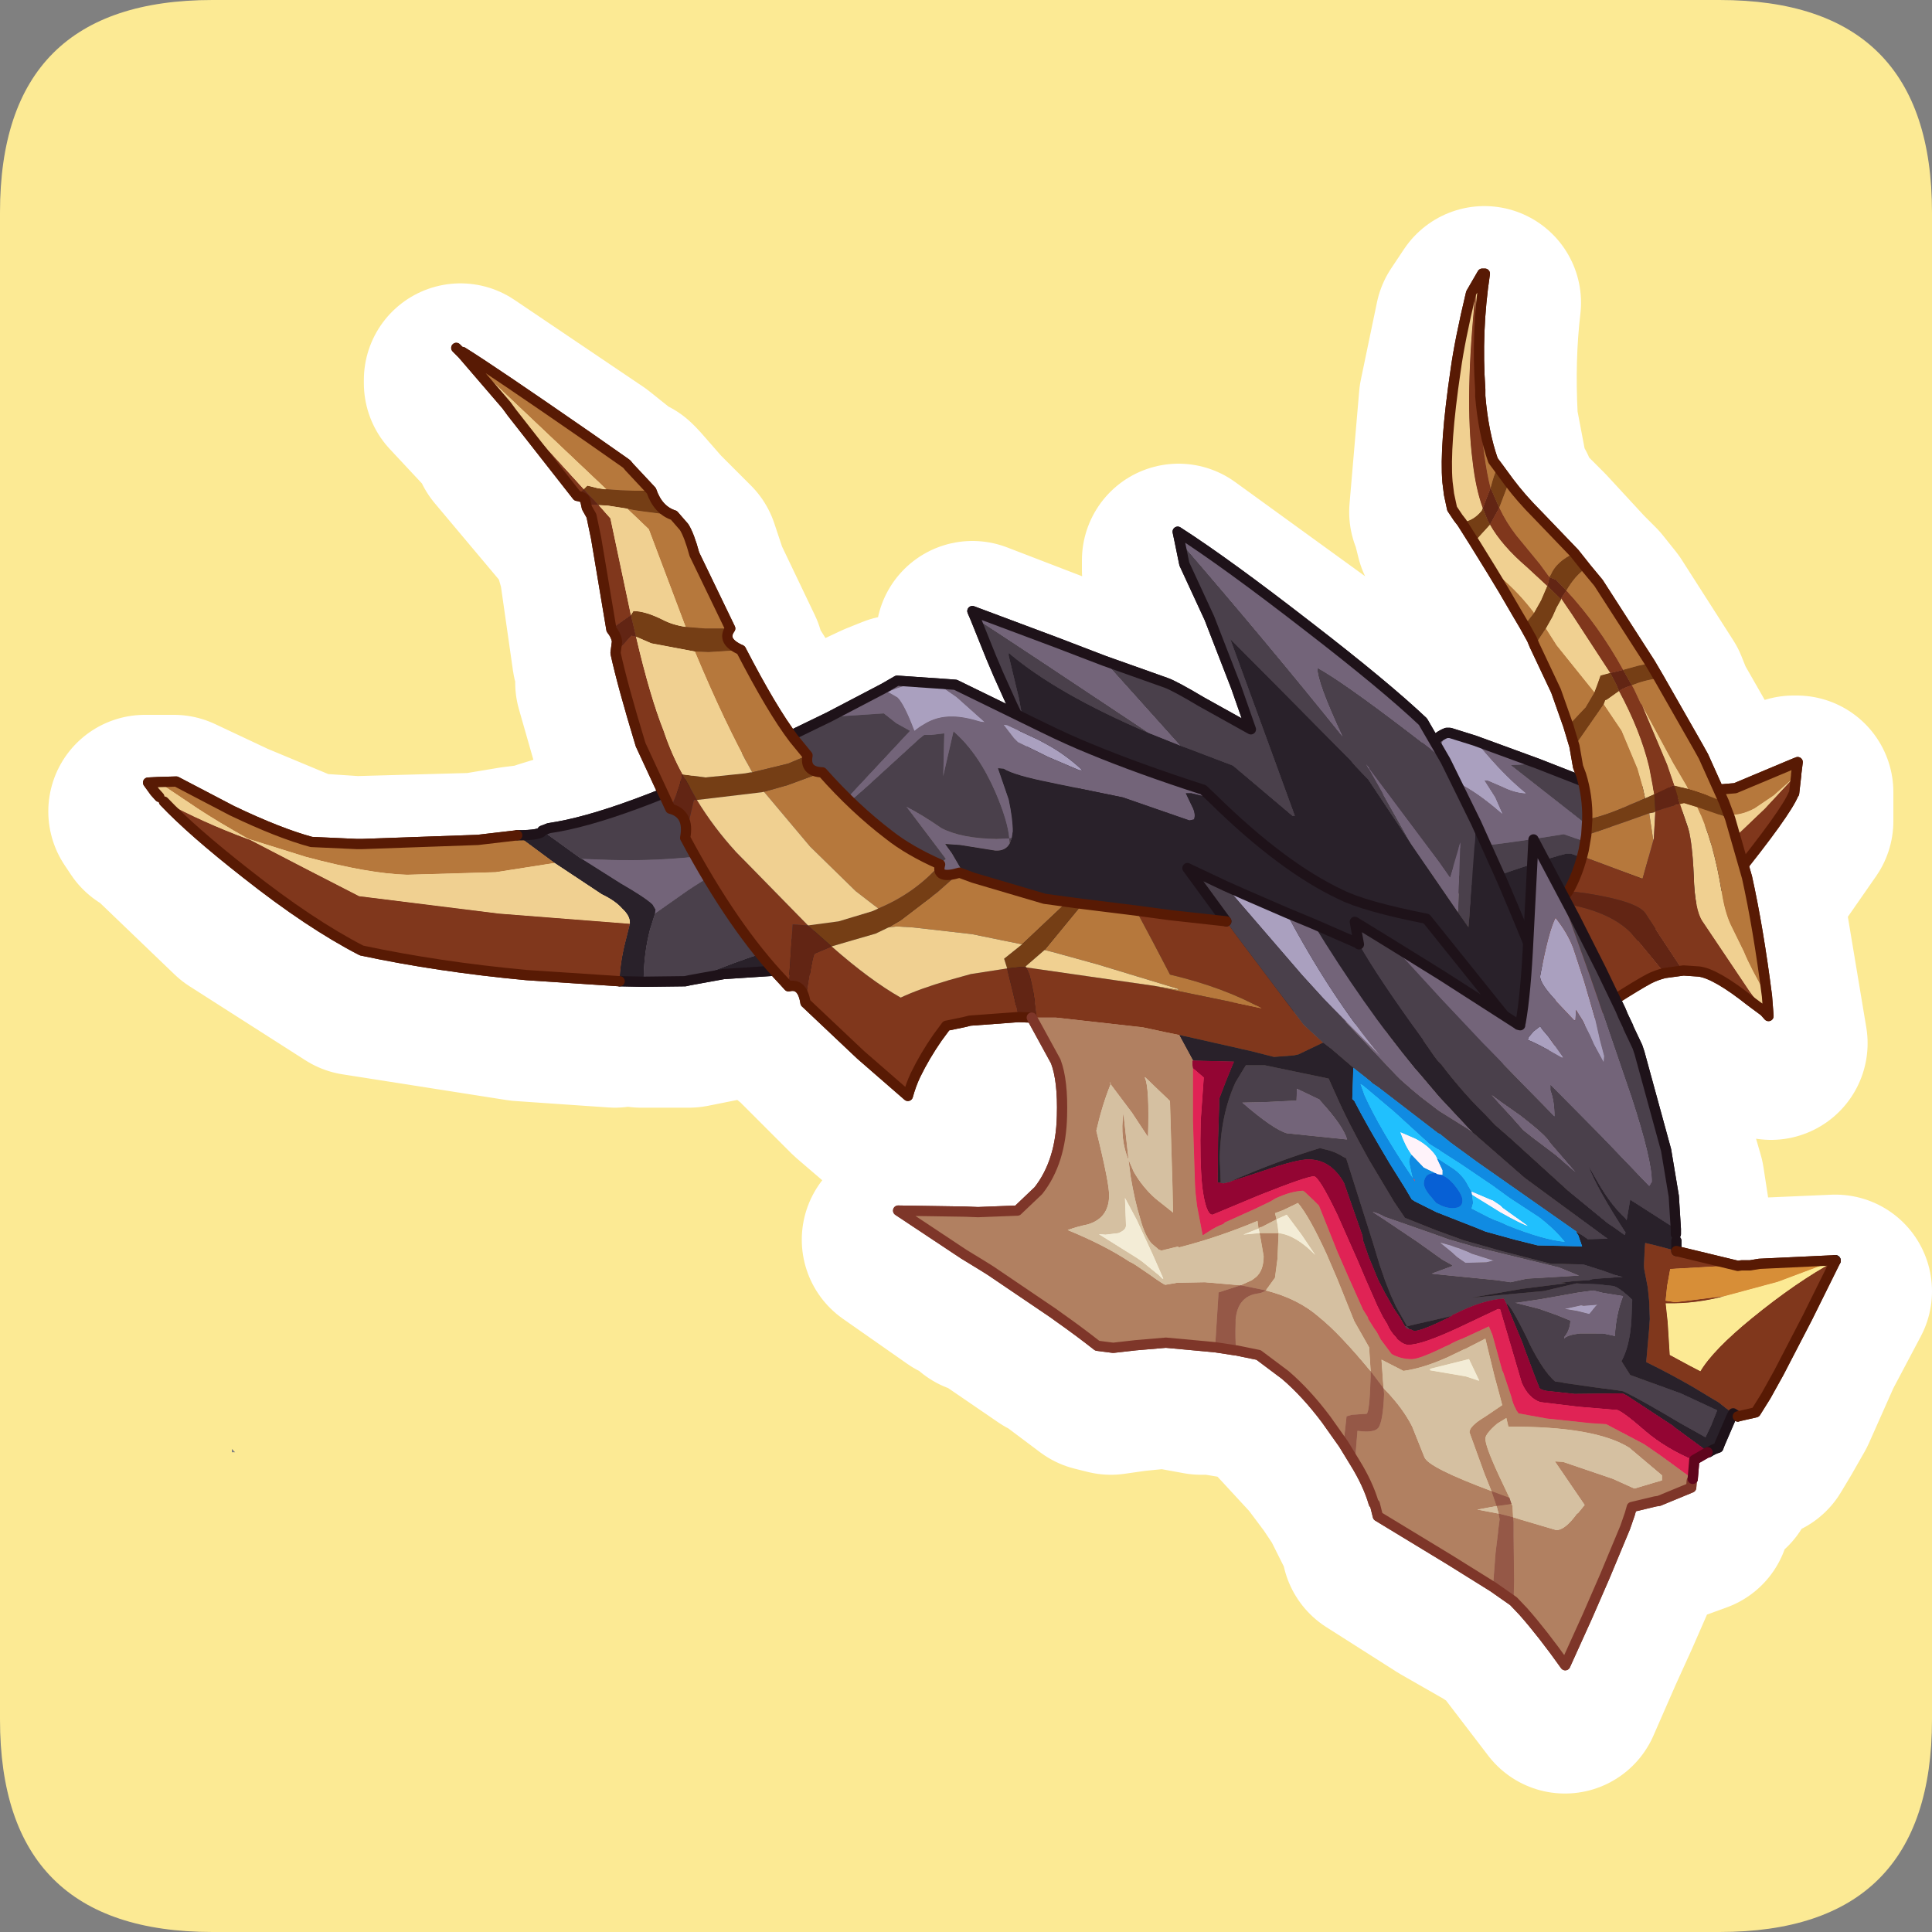 <?xml version="1.0" encoding="UTF-8" standalone="no"?>
<svg xmlns:ffdec="https://www.free-decompiler.com/flash" xmlns:xlink="http://www.w3.org/1999/xlink" ffdec:objectType="frame" height="30.0px" width="30.0px" xmlns="http://www.w3.org/2000/svg">
  <rect width="100%" height="100%" fill="#808080" stroke="none"/>
  <g transform="matrix(1.0, 0.0, 0.0, 1.0, 0.0, 0.0)">
    <use ffdec:characterId="1" height="30.0" transform="matrix(1.0, 0.0, 0.0, 1.0, 0.0, 0.0)" width="30.0" xlink:href="#shape0"/>
    <use ffdec:characterId="5" height="30.0" transform="matrix(1.0, 0.0, 0.0, 1.0, 0.0, 0.0)" width="30.0" xlink:href="#sprite0"/>
  </g>
  <defs>
    <g id="shape0" transform="matrix(1.0, 0.0, 0.0, 1.0, 0.0, 0.0)">
      <path d="M0.0 0.0 L30.0 0.0 30.0 30.0 0.0 30.0 0.0 0.0" fill="#33cc66" fill-opacity="0.0" fill-rule="evenodd" stroke="none"/>
    </g>
    <g id="sprite0" transform="matrix(1.0, 0.0, 0.0, 1.0, 0.0, 0.1)">
      <use ffdec:characterId="2" height="30.0" transform="matrix(1.0, 0.0, 0.0, 1.0, 0.0, -0.1)" width="30.0" xlink:href="#shape1"/>
      <use ffdec:characterId="4" height="136.9" transform="matrix(0.159, 0.0, 0.0, 0.159, 2.22, 4.07)" width="165.8" xlink:href="#sprite1"/>
      <use ffdec:characterId="4" height="136.9" transform="matrix(0.159, 0.0, 0.0, 0.159, 2.22, 4.07)" width="165.8" xlink:href="#sprite1"/>
    </g>
    <g id="shape1" transform="matrix(1.0, 0.0, 0.0, 1.0, 0.0, 0.1)">
      <path d="M3.6 22.45 L3.65 22.45 3.6 22.4 3.6 22.45 M3.3 -0.1 L26.7 -0.1 Q30.0 -0.1 30.0 3.2 L30.0 26.6 Q30.0 29.9 26.7 29.9 L3.3 29.9 Q0.0 29.9 0.0 26.6 L0.0 3.2 Q0.0 -0.1 3.3 -0.1" fill="#fcea94" fill-rule="evenodd" stroke="none"/>
      <path d="M14.8 11.0 L14.9 11.05 15.15 11.15 15.8 11.45 15.7 11.35 15.7 11.3 15.5 10.85 15.4 10.55 15.15 9.95 15.1 9.8 16.4 10.3 17.1 10.6 18.1 10.95 18.65 11.2 19.4 11.65 19.2 11.05 18.75 9.95 18.4 9.1 18.3 8.75 18.3 8.6 20.3 10.05 22.1 11.55 22.25 11.85 22.45 11.7 22.5 11.7 22.9 11.85 23.85 12.2 24.6 12.5 24.55 12.4 24.5 12.25 24.45 11.95 24.35 11.6 24.15 11.1 23.8 10.35 23.8 10.25 23.65 10.05 23.55 9.85 23.3 9.5 23.2 9.2 22.9 8.75 22.7 8.45 22.65 8.35 22.55 8.2 22.5 8.0 22.5 7.95 22.45 7.85 22.6 6.1 22.85 4.9 23.05 4.6 Q22.95 5.45 23.0 6.4 L23.0 6.45 23.2 7.5 23.3 7.6 23.4 7.85 23.85 8.3 24.45 8.95 24.65 9.15 24.85 9.4 25.65 10.65 25.75 10.9 26.35 11.95 26.45 12.1 26.7 12.65 26.95 12.6 27.85 12.2 27.9 12.2 27.9 12.4 27.9 12.65 27.1 13.8 27.15 14.0 27.45 15.8 27.5 16.1 27.4 16.05 27.2 15.9 Q26.65 15.5 26.35 15.45 L26.15 15.45 25.85 15.5 25.6 15.55 25.1 15.85 25.15 16.0 25.2 16.1 25.3 16.3 25.45 16.6 25.45 16.7 25.9 18.25 26.0 18.9 26.05 19.45 26.05 19.55 26.05 19.65 26.05 19.8 26.95 20.05 27.05 20.05 27.2 20.05 27.35 20.0 28.5 19.95 28.05 20.8 27.65 21.7 27.45 22.05 27.3 22.3 27.0 22.35 26.9 22.3 26.9 22.35 26.7 22.8 26.7 22.85 26.5 22.95 26.35 23.05 26.3 23.35 26.3 23.4 26.3 23.45 25.75 23.65 25.7 23.65 25.35 23.75 25.3 23.9 25.25 24.1 24.9 24.9 24.65 25.45 24.3 26.25 23.65 25.4 23.5 25.2 23.2 25.0 22.5 24.6 21.4 23.9 21.35 23.7 21.05 23.1 20.85 22.8 20.55 22.4 19.95 21.75 19.55 21.4 19.2 21.35 19.15 21.35 18.85 21.3 18.65 21.3 18.1 21.2 17.6 21.25 17.25 21.3 17.05 21.25 16.45 20.8 16.35 20.75 15.4 20.1 15.25 20.05 Q15.1 19.9 14.95 19.85 L13.95 19.15 14.95 19.15 15.2 19.15 15.75 19.15 16.1 18.85 16.5 17.7 16.4 16.85 16.35 16.85 16.1 16.3 16.1 16.15 16.0 16.15 15.8 16.15 15.05 16.2 14.95 16.2 14.65 16.3 14.55 16.45 14.2 17.05 14.05 17.35 13.35 16.75 12.5 15.9 12.25 15.7 12.15 15.6 12.0 15.4 11.2 15.5 10.7 15.6 10.6 15.6 9.95 15.6 Q9.85 15.45 9.55 15.6 L8.1 15.5 5.55 15.1 3.75 13.95 2.5 12.75 2.45 12.7 2.35 12.65 2.25 12.5 2.4 12.5 2.7 12.5 3.55 12.9 4.75 13.4 5.5 13.45 5.6 13.45 7.4 13.4 8.0 13.3 8.4 13.25 8.5 13.2 10.3 12.65 9.9 11.9 9.5 10.5 9.55 10.3 9.45 10.1 9.25 8.7 9.15 8.35 9.1 8.2 9.05 8.1 8.95 8.0 7.9 6.75 7.85 6.6 7.15 5.85 7.15 5.8 9.15 7.15 9.65 7.55 9.7 7.55 9.75 7.6 10.1 8.0 10.45 8.35 10.6 8.5 10.75 8.95 11.3 10.1 Q11.15 10.3 11.45 10.45 L12.3 11.8 12.75 11.5 12.85 11.45 13.7 11.05 13.95 10.95 14.7 11.0 14.8 11.0 Z" fill="none" stroke="#ffffff" stroke-linecap="round" stroke-linejoin="round" stroke-width="3.0"/>
    </g>
    <g id="sprite1" transform="matrix(1.0, 0.0, 0.0, 1.0, 0.5, 0.5)">
      <use ffdec:characterId="3" height="136.9" transform="matrix(1.0, 0.0, 0.0, 1.0, -0.5, -0.5)" width="165.8" xlink:href="#shape2"/>
    </g>
    <g id="shape2" transform="matrix(1.0, 0.0, 0.0, 1.0, 0.5, 0.5)">
      <path d="M129.55 45.6 L135.7 47.85 133.1 48.0 140.05 53.45 141.8 54.65 142.65 54.15 143.2 53.75 144.0 52.3 144.55 50.5 144.6 50.5 147.05 52.6 150.05 54.5 151.55 55.3 153.55 56.15 146.15 57.05 Q145.5 57.05 144.85 56.7 L142.35 56.15 139.4 55.15 138.25 54.75 Q129.1 56.25 125.7 56.2 123.05 52.55 119.35 48.8 119.4 48.8 121.4 47.75 123.2 46.8 123.65 47.0 L125.6 45.6 Q126.25 45.05 126.8 44.85 L126.35 45.85 Q125.25 48.0 124.55 48.2 L128.4 49.95 Q130.15 50.9 132.25 52.75 L131.55 51.15 130.5 49.5 130.85 49.5 132.25 50.1 Q133.45 50.7 134.55 50.75 132.75 49.3 130.8 47.05 L129.55 45.6" fill="#736479" fill-rule="evenodd" stroke="none"/>
      <path d="M126.8 44.85 L127.15 44.85 129.55 45.6 130.8 47.05 Q132.75 49.3 134.55 50.75 133.45 50.7 132.25 50.1 L130.85 49.5 130.5 49.5 131.55 51.15 132.25 52.75 Q130.15 50.9 128.4 49.95 L124.55 48.2 Q125.25 48.0 126.35 45.85 L126.8 44.85" fill="#aaa0bf" fill-rule="evenodd" stroke="none"/>
      <path d="M135.7 47.85 L142.35 50.45 144.55 50.5 144.0 52.3 143.2 53.75 142.65 54.15 141.8 54.65 140.05 53.45 133.1 48.0 135.7 47.85 M128.3 60.05 L125.7 56.2 Q129.1 56.25 138.25 54.75 L139.4 55.15 142.35 56.15 144.85 56.7 Q145.5 57.05 146.15 57.05 L153.55 56.15 Q149.45 59.2 146.5 59.1 L143.4 58.25 142.4 57.85 138.95 56.65 138.5 56.65 Q137.4 56.9 134.45 57.9 132.0 58.7 128.3 60.05" fill="#4a404b" fill-rule="evenodd" stroke="none"/>
      <path d="M160.95 48.9 L160.95 49.0 160.55 49.4 157.9 52.25 154.6 55.4 151.2 53.4 150.25 52.8 154.55 52.85 Q155.7 52.85 156.9 52.2 L158.75 50.95 160.55 49.35 160.95 48.9" fill="#f0d091" fill-rule="evenodd" stroke="none"/>
      <path d="M160.95 49.0 L160.75 50.75 160.7 50.8 Q159.95 52.65 154.75 59.1 L154.2 59.4 Q154.3 58.55 154.55 57.8 154.85 56.3 155.1 55.85 L155.2 55.65 154.6 55.4 157.9 52.25 160.55 49.4 160.95 49.0" fill="#80371c" fill-rule="evenodd" stroke="none"/>
      <path d="M147.1 50.6 L149.45 50.7 149.55 50.7 155.0 50.25 160.6 47.9 161.1 47.7 160.95 48.9 160.55 49.35 158.75 50.95 156.9 52.2 Q155.7 52.85 154.55 52.85 L150.25 52.8 147.1 50.6" fill="#b6783c" fill-rule="evenodd" stroke="none"/>
      <path d="M144.6 50.5 L145.15 50.55 146.75 50.6 147.1 50.6 150.25 52.8 151.2 53.4 154.6 55.4 155.2 55.65 155.1 55.85 Q154.85 56.3 154.55 57.8 154.3 58.55 154.2 59.4 L152.4 60.4 Q143.5 65.25 141.55 68.0 L139.1 67.7 133.95 67.3 132.3 67.25 129.35 61.85 128.3 60.05 Q132.0 58.7 134.45 57.9 137.4 56.9 138.5 56.65 L138.95 56.65 142.4 57.85 143.4 58.25 146.5 59.1 Q149.45 59.2 153.55 56.15 L151.55 55.3 150.05 54.5 147.05 52.6 144.6 50.5" fill="#29212a" fill-rule="evenodd" stroke="none"/>
      <path d="M126.8 44.85 L127.15 44.85 129.55 45.6 135.7 47.85 142.35 50.45 144.55 50.5 144.6 50.5 145.15 50.55 146.75 50.6 147.1 50.6 M154.75 59.1 L154.2 59.4 152.4 60.4 Q143.5 65.25 141.55 68.0 L139.1 67.7 133.95 67.3 132.3 67.25 129.35 61.85 128.3 60.05 125.7 56.2 Q123.05 52.55 119.35 48.8 119.4 48.8 121.4 47.75 123.2 46.8 123.65 47.0 L125.6 45.6 Q126.25 45.05 126.8 44.85" fill="none" stroke="#1e1219" stroke-linecap="round" stroke-linejoin="round" stroke-width="1.0"/>
      <path d="M147.1 50.6 L149.45 50.7 149.55 50.7 155.0 50.25 160.6 47.9 161.1 47.7 160.95 48.9 160.95 49.0 160.75 50.75 160.7 50.8 Q159.95 52.65 154.75 59.1" fill="none" stroke="#581a04" stroke-linecap="round" stroke-linejoin="round" stroke-width="1.0"/>
      <path d="M126.9 20.35 Q126.6 16.85 127.7 9.4 128.1 6.5 129.2 1.9 L130.3 0.0 130.55 0.0 Q129.7 5.65 130.1 11.3 L130.1 11.95 130.0 12.7 130.0 12.9 Q129.65 8.35 129.65 1.75 128.55 12.2 129.35 18.3 129.65 21.0 130.35 22.9 L130.25 23.15 Q129.45 24.15 128.3 24.3 L127.95 23.85 126.9 20.35 M158.1 70.55 L158.25 72.5 157.85 72.05 156.4 70.1 151.8 63.25 Q151.05 62.15 150.95 58.85 150.8 55.15 150.3 53.85 L149.6 51.8 150.0 51.7 151.3 52.1 Q152.9 55.45 153.7 60.5 154.0 62.35 154.55 63.55 L155.85 66.2 Q156.5 67.8 158.1 70.55 M131.2 28.95 L129.5 26.2 131.05 24.5 Q132.2 26.55 134.65 28.65 L136.65 30.5 136.05 31.9 135.35 33.15 135.25 33.0 Q133.45 30.65 131.2 28.95 M138.0 31.8 L138.0 31.7 138.4 32.3 139.05 33.25 142.8 39.0 141.85 39.25 141.55 40.1 141.25 40.9 137.55 36.3 136.5 34.65 137.15 33.5 137.55 32.6 138.0 31.8 M142.15 42.05 L142.3 41.65 142.45 41.6 143.65 40.75 Q145.75 44.65 146.6 48.2 L147.1 50.85 146.2 51.25 145.95 50.1 145.45 48.35 143.9 44.65 142.15 42.05 M145.9 42.15 L148.95 47.8 150.45 50.35 149.05 50.0 148.35 47.95 145.9 42.15 M147.2 52.5 L147.05 55.15 147.0 55.35 146.6 52.7 147.1 52.6 147.2 52.5" fill="#f0d091" fill-rule="evenodd" stroke="none"/>
      <path d="M130.1 11.95 Q130.4 15.55 131.35 18.25 L131.8 18.85 Q131.4 19.8 131.15 20.8 L131.1 20.95 Q130.4 18.25 130.0 12.9 L130.0 12.7 130.1 11.95 M132.9 20.35 Q134.1 21.95 135.7 23.55 L139.3 27.3 Q137.55 28.1 137.0 29.4 L136.85 29.65 135.9 28.35 133.6 25.55 Q132.6 24.25 131.95 22.85 L132.9 20.35 M140.45 28.75 L141.65 30.2 146.7 38.05 145.5 38.3 144.05 38.7 Q141.65 34.35 138.5 30.95 139.4 29.4 140.45 28.75 M147.55 39.5 L151.4 46.25 151.9 47.15 153.9 51.6 Q151.85 50.75 150.45 50.35 L148.95 47.8 145.9 42.15 145.75 41.95 145.1 40.55 144.9 40.2 Q146.05 39.7 147.55 39.5 M154.5 53.2 L156.15 58.95 Q157.25 63.9 158.1 70.55 156.5 67.8 155.85 66.2 L154.55 63.55 Q154.0 62.35 153.7 60.5 152.9 55.45 151.3 52.1 L154.5 53.2 M140.05 56.9 L140.2 56.3 140.45 54.85 144.35 53.5 146.6 52.7 147.0 55.35 145.95 59.1 140.05 56.9 M140.55 53.3 Q140.6 51.05 139.95 48.95 L139.65 48.15 139.3 46.15 142.15 42.05 143.9 44.65 145.45 48.35 145.95 50.1 146.2 51.25 144.75 51.85 Q142.35 52.95 140.55 53.3 M138.7 44.15 L137.5 40.75 135.4 36.3 136.5 34.65 137.55 36.3 141.25 40.9 140.4 42.35 138.7 44.15 M134.4 34.35 L133.75 33.25 132.35 30.85 131.2 28.95 Q133.45 30.65 135.25 33.0 L135.35 33.15 134.4 34.35 M127.95 23.85 L127.35 22.95 127.05 21.55 126.9 20.35 127.95 23.85" fill="#b6783c" fill-rule="evenodd" stroke="none"/>
      <path d="M149.95 68.05 L148.1 68.3 145.75 65.45 144.85 64.4 Q142.65 62.15 137.85 61.45 L138.7 60.3 140.35 60.5 Q145.5 61.3 146.25 62.5 L147.6 64.6 149.55 67.55 149.95 68.05 M131.1 20.95 L131.25 21.25 131.95 22.85 131.85 23.05 131.05 24.5 130.85 24.15 130.35 22.9 131.1 20.95 M136.85 29.65 L137.5 29.9 138.5 30.95 138.0 31.7 138.0 31.8 136.65 30.5 136.75 30.15 136.85 29.7 136.85 29.65 M142.8 39.0 L144.05 38.7 144.9 40.2 Q144.2 40.4 143.65 40.75 L143.4 40.15 142.8 39.0 M147.1 50.85 L148.9 50.0 149.05 50.0 149.6 51.8 Q149.0 51.9 147.2 52.5 L147.1 50.85" fill="#622514" fill-rule="evenodd" stroke="none"/>
      <path d="M131.8 18.85 L132.9 20.35 131.95 22.85 131.25 21.25 131.1 20.95 131.15 20.8 Q131.4 19.8 131.8 18.85 M139.3 27.3 L140.45 28.75 Q139.4 29.4 138.5 30.95 L137.5 29.9 136.85 29.65 137.0 29.4 Q137.55 28.1 139.3 27.3 M146.7 38.05 L147.55 39.5 Q146.05 39.7 144.9 40.2 L144.05 38.7 145.5 38.3 146.7 38.05 M153.9 51.6 L154.5 53.2 151.3 52.1 150.0 51.7 149.6 51.8 149.05 50.0 150.45 50.35 Q151.85 50.75 153.9 51.6 M140.45 54.85 L140.55 53.3 Q142.35 52.95 144.75 51.85 L146.2 51.25 147.1 50.85 147.2 52.5 147.1 52.6 146.6 52.7 144.35 53.5 140.45 54.85 M139.3 46.15 L138.7 44.15 140.4 42.35 141.25 40.9 141.55 40.1 141.85 39.25 142.8 39.0 143.4 40.15 143.65 40.75 142.45 41.6 142.3 41.65 142.15 42.05 139.3 46.15 M135.4 36.3 L135.15 35.7 134.4 34.35 135.35 33.15 136.05 31.9 136.65 30.5 138.0 31.8 137.55 32.6 137.15 33.5 136.5 34.65 135.4 36.3 M129.5 26.2 L128.3 24.3 Q129.45 24.15 130.25 23.15 L130.35 22.9 130.85 24.15 131.05 24.5 129.5 26.2" fill="#753e15" fill-rule="evenodd" stroke="none"/>
      <path d="M157.85 72.05 L156.5 71.05 Q153.1 68.35 151.45 68.15 L149.95 68.05 149.55 67.55 147.6 64.6 146.25 62.5 Q145.5 61.3 140.35 60.5 L138.7 60.3 Q139.55 58.8 140.05 56.9 L145.95 59.1 147.0 55.35 147.05 55.15 147.2 52.5 Q149.0 51.9 149.6 51.8 L150.3 53.85 Q150.8 55.15 150.95 58.85 151.05 62.15 151.8 63.25 L156.4 70.1 157.85 72.05 M148.1 68.3 Q147.3 68.5 146.6 68.85 144.35 70.05 137.05 74.95 L135.95 73.2 Q132.8 68.45 131.35 65.75 L136.75 62.35 137.85 61.45 Q142.65 62.15 144.85 64.4 L145.75 65.45 148.1 68.3 M131.1 20.95 L130.35 22.9 Q129.65 21.0 129.35 18.3 128.55 12.2 129.65 1.75 129.65 8.35 130.0 12.9 130.4 18.25 131.1 20.95 M131.05 24.5 L131.85 23.05 131.95 22.85 Q132.6 24.25 133.6 25.55 L135.9 28.35 136.85 29.65 136.85 29.7 136.75 30.15 136.65 30.5 134.65 28.65 Q132.2 26.55 131.05 24.5 M138.0 31.7 L138.5 30.95 Q141.65 34.35 144.05 38.7 L142.8 39.0 139.05 33.25 138.4 32.3 138.0 31.7 M147.1 50.85 L146.6 48.2 Q145.75 44.65 143.65 40.75 144.2 40.4 144.9 40.2 L145.1 40.55 145.75 41.95 145.9 42.15 148.35 47.95 149.05 50.0 148.9 50.0 147.1 50.85" fill="#80371c" fill-rule="evenodd" stroke="none"/>
      <path d="M126.9 20.35 Q126.6 16.85 127.7 9.4 128.1 6.5 129.2 1.9 L130.3 0.0 130.55 0.0 Q129.7 5.65 130.1 11.3 L130.1 11.95 Q130.4 15.55 131.35 18.25 L131.8 18.85 132.9 20.35 Q134.1 21.95 135.7 23.55 L139.3 27.3 140.45 28.75 141.65 30.2 146.7 38.05 147.55 39.5 151.4 46.25 151.9 47.15 153.9 51.6 154.5 53.2 156.15 58.95 Q157.25 63.9 158.1 70.55 L158.25 72.5 157.85 72.05 156.5 71.05 Q153.1 68.35 151.45 68.15 L149.95 68.05 148.1 68.3 Q147.3 68.5 146.6 68.85 144.35 70.05 137.05 74.95 L135.95 73.2 Q132.8 68.45 131.35 65.75 L136.75 62.35 137.85 61.45 138.7 60.3 Q139.55 58.8 140.05 56.9 L140.2 56.3 140.45 54.85 140.55 53.3 Q140.6 51.05 139.95 48.95 L139.65 48.15 139.3 46.15 138.7 44.15 137.5 40.75 135.4 36.3 135.15 35.7 134.4 34.35 133.75 33.25 132.35 30.85 131.2 28.95 129.5 26.2 128.3 24.3 127.95 23.85 127.35 22.95 127.05 21.55 126.9 20.35 Z" fill="none" stroke="#581a04" stroke-linecap="round" stroke-linejoin="round" stroke-width="1.0"/>
      <path d="M126.7 47.55 L126.9 47.95 129.7 53.65 129.35 58.45 129.15 61.6 128.95 63.85 127.9 62.35 127.95 61.9 128.15 55.55 127.15 58.95 126.1 57.45 118.95 47.9 123.4 55.8 122.35 54.2 119.75 50.3 119.15 49.4 117.95 48.15 117.35 47.45 105.7 35.7 109.85 47.05 112.0 52.95 111.75 52.95 105.95 48.05 101.75 46.45 100.8 46.1 93.35 37.8 99.4 39.95 Q100.25 40.25 102.85 41.8 L107.7 44.5 106.25 40.35 103.65 33.65 101.2 28.35 100.75 26.15 Q109.35 36.1 116.65 45.2 114.15 39.85 114.2 38.5 116.65 39.85 123.0 44.7 L126.7 47.55 M85.65 44.75 L84.4 42.15 83.05 39.15 82.35 37.5 80.8 33.65 Q85.05 36.4 97.8 44.9 88.75 41.05 84.05 37.05 L84.05 37.3 85.05 41.45 85.65 44.75" fill="#4a404b" fill-rule="evenodd" stroke="none"/>
      <path d="M80.8 33.65 L80.5 32.95 88.65 36.0 93.35 37.8 100.8 46.1 97.8 44.9 Q85.05 36.4 80.8 33.65 M100.75 26.15 L100.55 25.2 Q105.3 28.25 113.35 34.5 120.8 40.25 124.5 43.75 L126.7 47.55 123.0 44.7 Q116.65 39.85 114.2 38.5 114.15 39.85 116.65 45.2 109.35 36.1 100.75 26.15 M123.4 55.8 L118.95 47.9 126.1 57.45 127.15 58.95 128.15 55.55 127.95 61.9 127.9 62.35 123.4 55.8" fill="#736479" fill-rule="evenodd" stroke="none"/>
      <path d="M129.7 53.65 L132.2 59.2 Q135.95 67.95 137.2 71.8 L137.0 72.85 136.1 76.65 125.2 70.85 Q117.9 66.8 112.0 62.65 100.45 54.45 97.6 52.85 94.6 51.05 87.6 48.5 L85.65 44.75 85.05 41.45 84.05 37.3 84.05 37.05 Q88.75 41.05 97.8 44.9 L100.8 46.1 101.75 46.45 105.95 48.05 111.75 52.95 112.0 52.95 109.85 47.05 105.7 35.7 117.35 47.45 117.95 48.15 119.15 49.4 119.75 50.3 122.35 54.2 123.4 55.8 127.9 62.35 128.95 63.85 129.15 61.6 129.35 58.45 129.7 53.65" fill="#29212a" fill-rule="evenodd" stroke="none"/>
      <path d="M126.7 47.55 L126.9 47.95 129.7 53.65 132.2 59.2 Q135.95 67.95 137.2 71.8 L137.0 72.85 136.1 76.65 125.2 70.85 Q117.9 66.8 112.0 62.65 100.45 54.45 97.6 52.85 94.6 51.05 87.6 48.5 L85.65 44.75 84.4 42.15 83.05 39.15 82.35 37.5 80.8 33.65 80.5 32.95 88.65 36.0 93.35 37.8 99.4 39.95 Q100.25 40.25 102.85 41.8 L107.7 44.5 106.25 40.35 103.65 33.65 101.2 28.35 100.75 26.15 100.55 25.2 Q105.3 28.25 113.35 34.5 120.8 40.25 124.5 43.75 L126.7 47.55 Z" fill="none" stroke="#1e1219" stroke-linecap="round" stroke-linejoin="round" stroke-width="1.0"/>
      <path d="M84.55 45.35 L83.55 44.05 83.9 44.1 86.9 45.5 87.65 45.9 Q89.6 46.95 91.25 48.5 L90.95 48.5 87.9 47.2 84.95 45.75 84.55 45.35 M81.7 43.8 L81.3 43.75 Q79.65 43.25 78.6 43.25 77.0 43.2 75.7 44.05 75.25 44.3 74.85 44.65 L74.8 44.55 Q73.85 42.05 73.2 41.4 L72.95 41.25 72.25 40.85 Q73.65 40.2 75.0 40.05 76.95 39.75 76.95 40.3 L76.7 40.3 76.9 40.45 76.95 40.3 77.8 40.55 78.95 41.35 81.7 43.8" fill="#aaa0bf" fill-rule="evenodd" stroke="none"/>
      <path d="M84.55 45.35 L84.95 45.75 87.9 47.2 90.95 48.5 91.25 48.5 Q89.6 46.95 87.65 45.9 L86.9 45.5 83.9 44.1 83.55 44.05 84.55 45.35 M103.95 51.25 L101.9 50.75 101.35 50.75 101.95 52.0 Q102.35 52.75 102.15 53.3 L101.7 53.4 95.2 51.15 88.85 49.85 88.15 49.7 Q84.6 49.0 83.55 48.35 L83.0 48.3 84.05 51.35 Q84.45 53.25 84.45 54.45 L84.35 55.1 84.1 55.15 Q83.95 53.45 82.75 50.65 81.1 46.85 78.7 44.75 L78.7 44.7 78.65 44.75 77.65 49.1 77.75 44.9 76.5 45.05 75.8 45.05 75.35 45.4 70.15 50.15 65.3 54.4 74.4 44.65 73.05 43.9 71.85 42.95 66.5 43.3 71.85 40.5 73.15 39.75 78.2 40.1 78.85 40.15 87.35 44.3 Q89.9 45.55 92.0 46.4 96.7 48.35 103.05 50.4 L103.95 51.25 M84.15 55.65 Q83.75 56.4 82.75 56.35 L79.3 55.8 77.85 55.7 78.5 56.6 80.05 59.25 80.5 60.0 Q78.35 60.1 68.1 63.3 L71.0 61.7 Q75.7 59.1 77.9 57.15 L74.05 52.05 Q75.55 52.8 77.5 54.15 79.45 55.15 82.85 55.2 L84.1 55.15 84.15 55.65 M81.7 43.8 L78.95 41.35 77.8 40.55 76.95 40.3 76.9 40.45 76.7 40.3 76.95 40.3 Q76.95 39.75 75.0 40.05 73.65 40.2 72.25 40.85 L72.95 41.25 73.2 41.4 Q73.85 42.05 74.8 44.55 L74.85 44.65 Q75.25 44.3 75.7 44.05 77.0 43.2 78.6 43.25 79.65 43.25 81.3 43.75 L81.7 43.8 M42.35 57.15 L42.45 57.15 45.15 57.25 Q54.3 57.5 62.9 55.15 57.4 57.1 52.7 60.25 L49.5 62.5 49.55 62.1 49.25 61.6 Q48.5 60.9 46.15 59.55 L42.35 57.15" fill="#736479" fill-rule="evenodd" stroke="none"/>
      <path d="M84.35 55.1 L84.45 54.45 Q84.45 53.25 84.05 51.35 L83.0 48.3 83.55 48.35 Q84.6 49.0 88.15 49.7 L88.85 49.85 95.2 51.15 101.7 53.4 102.15 53.3 Q102.35 52.75 101.95 52.0 L101.35 50.75 101.9 50.75 103.95 51.25 Q110.75 57.95 116.5 60.65 118.8 61.8 124.85 63.0 L137.1 78.25 Q129.1 75.4 120.55 73.35 106.9 70.1 95.1 69.8 91.75 69.7 82.9 71.25 L73.3 73.3 69.75 70.55 Q67.15 68.75 65.3 67.8 L56.2 68.4 52.9 69.0 53.8 68.65 Q57.7 67.1 59.6 66.5 L60.95 65.8 Q61.75 65.3 64.8 64.3 L68.1 63.3 Q78.35 60.1 80.5 60.0 L80.05 59.25 78.5 56.6 77.85 55.7 79.3 55.8 82.75 56.35 Q83.75 56.4 84.15 55.65 L84.35 55.1 M36.05 54.85 Q38.45 54.85 38.5 54.4 L42.3 57.15 42.35 57.15 46.15 59.55 Q48.5 60.9 49.25 61.6 L49.55 62.1 49.5 62.5 49.0 64.1 Q48.45 66.25 48.4 68.6 L48.4 69.15 46.05 69.1 46.05 68.95 Q46.1 67.3 46.6 65.3 L47.05 63.5 47.05 63.35 Q47.05 62.7 46.3 62.0 45.65 61.25 44.3 60.6 L39.7 57.55 36.05 54.85" fill="#29212a" fill-rule="evenodd" stroke="none"/>
      <path d="M66.5 43.3 L71.85 42.95 73.05 43.9 74.4 44.65 65.3 54.4 70.15 50.15 75.35 45.4 75.8 45.05 76.5 45.05 77.75 44.9 77.65 49.1 78.65 44.75 78.7 44.7 78.7 44.75 Q81.1 46.85 82.75 50.65 83.95 53.45 84.1 55.15 L84.35 55.1 84.15 55.65 84.1 55.15 82.85 55.2 Q79.45 55.15 77.5 54.15 75.55 52.8 74.05 52.05 L77.9 57.15 Q75.7 59.1 71.0 61.7 L68.1 63.3 64.8 64.3 Q61.75 65.3 60.95 65.8 L59.6 66.5 Q57.7 67.1 53.8 68.65 L52.9 69.0 52.45 69.1 48.4 69.15 48.4 68.6 Q48.45 66.25 49.0 64.1 L49.5 62.5 52.7 60.25 Q57.4 57.1 62.9 55.15 54.3 57.5 45.15 57.25 L42.45 57.15 42.35 57.15 42.3 57.15 38.5 54.4 39.15 54.15 Q45.9 53.2 59.8 46.55 L66.5 43.3" fill="#4a404b" fill-rule="evenodd" stroke="none"/>
      <path d="M1.0 49.65 L2.75 49.6 8.2 52.45 Q12.8 54.65 15.95 55.5 L20.35 55.7 20.45 55.7 20.95 55.7 32.2 55.3 36.05 54.85 39.7 57.55 33.95 58.45 25.3 58.7 Q21.55 58.6 15.4 56.95 L9.8 55.2 Q6.85 53.55 4.8 52.2 L1.0 49.65" fill="#b6783c" fill-rule="evenodd" stroke="none"/>
      <path d="M1.0 49.65 L4.8 52.2 Q6.85 53.55 9.8 55.2 L15.4 56.95 Q21.55 58.6 25.3 58.7 L33.95 58.45 39.7 57.55 44.3 60.6 Q45.65 61.25 46.3 62.0 47.05 62.7 47.05 63.35 L47.05 63.5 34.25 62.5 20.6 60.8 15.15 58.0 9.95 55.3 9.65 55.2 Q5.35 53.6 1.55 51.55 L1.1 51.1 0.65 50.6 0.0 49.7 1.0 49.65" fill="#f0d091" fill-rule="evenodd" stroke="none"/>
      <path d="M1.55 51.55 Q5.35 53.6 9.65 55.2 L9.95 55.3 15.15 58.0 20.6 60.8 34.25 62.5 47.05 63.5 46.6 65.3 Q46.1 67.3 46.05 68.95 L46.05 69.1 36.95 68.5 Q28.35 67.7 20.85 66.1 15.8 63.5 9.6 58.6 4.3 54.45 1.55 51.55" fill="#80371c" fill-rule="evenodd" stroke="none"/>
      <path d="M103.95 51.25 L103.05 50.4 Q96.7 48.35 92.0 46.4 89.9 45.55 87.35 44.3 L78.85 40.15 78.2 40.1 73.15 39.75 71.85 40.5 66.5 43.3 59.8 46.55 Q45.9 53.2 39.15 54.15 L38.5 54.4 Q38.45 54.85 36.05 54.85 M52.9 69.0 L56.2 68.4 65.3 67.8 Q67.15 68.75 69.75 70.55 L73.3 73.3 82.9 71.25 Q91.75 69.7 95.1 69.8 106.9 70.1 120.55 73.35 129.1 75.4 137.1 78.25 L124.85 63.0 Q118.8 61.8 116.5 60.65 110.75 57.95 103.95 51.25 M48.4 69.15 L52.45 69.1 52.9 69.0 M46.05 69.1 L48.4 69.15" fill="none" stroke="#1e1219" stroke-linecap="round" stroke-linejoin="round" stroke-width="1.0"/>
      <path d="M1.0 49.65 L2.75 49.6 8.2 52.45 Q12.8 54.65 15.95 55.5 L20.35 55.7 20.45 55.7 20.95 55.7 32.2 55.3 36.05 54.85 M1.0 49.65 L0.0 49.7 0.65 50.6 1.1 51.1 M46.05 69.1 L36.95 68.5 Q28.35 67.7 20.85 66.1 15.8 63.5 9.6 58.6 4.3 54.45 1.55 51.55" fill="none" stroke="#581a04" stroke-linecap="round" stroke-linejoin="round" stroke-width="1.0"/>
      <path d="M164.75 96.35 L164.8 96.35 164.8 96.4 Q161.0 98.45 156.65 102.0 152.85 105.1 151.6 107.2 L150.45 106.6 148.6 105.6 148.4 102.4 148.2 100.55 148.4 100.55 Q151.15 100.6 153.95 99.85 L159.15 98.45 164.75 96.35" fill="#fcea94" fill-rule="evenodd" stroke="none"/>
      <path d="M164.8 96.4 L162.05 101.95 159.25 107.35 158.0 109.6 157.0 111.2 155.25 111.6 154.8 111.3 154.15 110.85 153.45 110.3 153.4 110.25 152.8 109.9 150.9 108.75 Q148.65 107.45 146.3 106.3 L146.6 102.9 146.6 102.85 146.65 102.1 146.6 100.45 146.45 99.0 146.15 97.45 Q146.05 97.05 146.1 96.4 L146.15 95.3 146.2 94.65 147.25 94.9 148.95 95.35 149.25 95.45 155.05 96.85 154.0 96.9 148.65 97.2 148.35 98.85 148.2 100.3 149.15 100.45 153.95 99.85 Q151.15 100.6 148.4 100.55 L148.2 100.55 148.4 102.4 148.6 105.6 150.45 106.6 151.6 107.2 Q152.85 105.1 156.65 102.0 161.0 98.45 164.8 96.4 M85.0 72.6 L80.25 72.95 79.65 73.1 77.95 73.45 77.1 74.6 Q75.85 76.4 74.95 78.25 74.5 79.2 74.2 80.3 L69.6 76.3 64.2 71.2 Q64.85 66.65 65.1 66.4 L66.75 65.7 Q70.5 69.0 73.5 70.7 75.3 69.85 78.2 69.0 L80.35 68.4 83.9 67.85 83.95 68.1 84.6 70.75 85.0 72.6 M62.55 69.6 L62.05 69.05 Q57.15 63.9 52.45 55.1 L53.3 51.4 53.6 51.4 Q55.25 54.1 57.4 56.45 L64.45 63.65 62.95 63.55 62.55 69.6 M51.0 52.25 L48.1 46.0 Q46.35 40.25 45.65 37.05 L47.2 35.35 47.65 35.45 Q49.0 41.25 50.35 44.65 51.1 46.9 52.2 48.9 L52.1 48.9 Q52.1 49.85 51.0 52.25 M45.25 34.75 L43.75 25.8 43.3 23.65 42.85 22.85 43.35 22.55 44.0 22.6 45.15 23.9 47.15 33.35 45.45 34.55 45.25 34.75 M41.9 21.7 L35.55 13.6 38.4 16.5 42.55 21.05 41.9 21.7 M98.25 69.55 L98.85 69.7 106.15 71.2 108.75 71.75 Q105.05 69.7 99.8 68.45 L98.1 65.2 96.5 62.2 99.85 62.65 105.3 63.25 106.15 64.45 112.85 73.35 114.75 75.1 112.35 76.25 111.9 76.35 109.95 76.5 107.8 75.95 102.05 74.65 100.7 74.35 99.25 74.05 97.15 73.6 88.65 72.65 86.8 72.65 Q86.5 69.95 86.05 68.4 L85.75 67.75 98.25 69.55" fill="#80371c" fill-rule="evenodd" stroke="none"/>
      <path d="M105.2 59.8 L107.0 60.6 111.15 62.4 Q115.6 70.75 120.35 76.4 L117.6 73.65 114.75 70.75 112.7 68.5 105.2 59.8 M135.95 73.5 L136.15 73.8 136.75 74.5 138.2 76.55 138.05 76.55 Q135.35 75.0 134.75 74.85 L134.8 74.6 135.3 74.0 135.95 73.5 M137.45 62.9 Q138.65 64.4 139.2 65.9 L140.25 69.1 141.3 72.7 141.8 74.9 142.2 76.4 142.15 77.0 141.2 75.25 140.85 74.45 140.1 72.95 139.45 71.9 139.4 72.9 139.25 72.9 137.5 71.05 137.45 70.95 Q135.9 69.3 135.95 68.6 136.75 64.25 137.45 62.9 M126.2 94.65 L126.3 94.65 127.2 94.9 127.75 95.1 127.95 95.15 128.95 95.55 129.25 95.7 131.45 96.4 131.3 96.4 130.7 96.55 128.8 96.6 128.65 96.6 127.85 96.05 127.3 95.55 126.2 94.65 M141.45 100.7 L141.55 100.7 141.4 100.8 140.75 101.6 139.55 101.3 138.35 101.1 139.95 100.75 140.2 100.8 141.45 100.7" fill="#aaa0bf" fill-rule="evenodd" stroke="none"/>
      <path d="M105.3 63.25 L101.5 58.05 105.2 59.8 112.7 68.5 114.75 70.75 121.9 78.3 122.3 78.7 123.5 79.75 124.35 80.45 126.05 81.75 128.85 83.5 129.0 83.6 129.35 83.85 134.45 88.3 142.55 94.25 140.6 94.3 139.95 93.85 139.65 93.7 139.5 93.65 139.5 93.55 129.8 86.75 127.2 84.85 126.15 84.0 126.0 83.95 120.15 79.45 119.55 79.05 119.4 78.9 118.85 78.45 117.7 77.55 115.6 75.75 114.75 75.1 112.85 73.35 106.15 64.45 105.3 63.25 M118.25 65.5 L117.85 63.3 121.35 65.45 126.3 70.85 130.4 75.2 130.65 75.45 134.35 79.25 137.35 82.3 Q137.35 80.8 136.95 79.75 L136.95 79.2 141.95 84.25 146.6 89.1 146.85 88.7 Q146.9 86.65 144.9 80.5 L142.85 74.5 142.15 72.45 140.85 68.7 137.55 59.5 139.35 62.9 141.9 67.95 143.8 71.9 144.05 72.5 144.55 73.55 144.55 73.6 145.45 75.5 145.65 76.1 148.25 85.6 149.0 90.1 149.2 93.3 144.75 90.45 144.4 92.45 144.25 92.25 Q142.9 91.0 141.7 88.95 L140.7 87.2 Q141.45 89.25 144.3 93.65 L144.2 93.9 143.3 93.25 142.55 92.75 138.65 89.55 133.15 84.55 131.55 83.15 130.55 82.1 Q128.4 80.0 126.3 77.25 L126.15 77.1 126.0 76.95 125.65 76.5 124.4 74.7 Q120.05 68.7 118.25 65.5 M104.75 88.8 L104.65 86.3 Q104.75 82.1 106.2 78.95 L107.2 77.3 109.05 77.3 115.3 78.6 115.95 80.05 116.0 80.15 Q117.1 82.7 119.25 86.55 L121.7 90.65 122.75 92.2 125.75 93.4 128.5 94.4 129.75 94.75 132.2 95.45 137.05 96.7 137.3 96.7 138.0 96.7 140.15 96.75 142.05 97.35 143.15 97.75 144.05 98.0 143.4 98.0 143.05 98.05 141.55 98.15 141.1 98.2 141.05 98.2 140.75 98.3 139.15 98.4 138.0 98.55 138.55 98.6 134.15 99.15 129.3 100.0 136.3 99.35 139.5 98.6 140.25 98.65 140.5 98.65 141.8 98.7 142.1 98.75 142.55 98.8 143.05 98.85 Q143.65 98.95 144.95 100.2 L144.9 101.3 Q144.85 104.5 143.9 106.2 L144.75 107.55 149.7 109.35 153.25 111.0 152.65 112.5 152.1 113.65 149.6 112.25 Q145.75 109.95 144.05 109.15 L143.45 109.05 141.15 108.75 138.35 108.35 137.9 108.25 137.85 108.25 137.4 108.2 Q136.25 107.2 134.9 104.5 L134.65 103.95 Q133.0 100.6 132.65 100.6 L132.4 100.1 Q130.4 100.2 127.6 101.6 127.4 101.65 127.3 101.8 L127.05 101.85 126.65 101.95 122.95 102.8 121.85 100.85 121.35 99.75 120.8 98.35 120.25 96.75 119.6 94.6 117.0 86.4 116.7 86.25 Q115.85 85.7 114.8 85.5 L114.45 85.4 Q110.85 86.5 107.25 88.0 106.35 88.35 105.75 88.65 L105.7 88.7 105.0 88.85 104.75 88.8 M114.4 80.65 L112.2 79.6 112.15 80.75 109.1 80.9 106.85 80.95 Q109.85 83.55 111.2 83.95 L117.0 84.55 117.1 84.55 Q116.7 83.2 114.55 80.85 L114.4 80.65 M122.75 102.8 L122.95 102.8 123.2 103.1 122.9 103.0 122.75 102.8 M120.6 92.3 L123.95 94.55 125.7 95.8 126.4 96.3 127.3 96.8 127.4 96.9 125.35 97.65 125.65 97.7 128.15 97.95 131.7 98.3 133.05 98.5 134.65 98.15 139.75 97.85 137.8 97.05 129.6 95.05 129.4 95.0 128.75 94.8 128.2 94.65 127.0 94.3 125.75 93.85 120.75 92.1 Q120.25 91.8 119.7 91.65 L119.6 91.65 120.6 92.3 M134.0 82.2 L132.15 80.9 131.2 80.2 131.95 81.05 133.15 82.35 134.3 83.65 135.25 84.4 137.5 86.1 139.4 87.75 136.9 84.85 Q136.6 84.2 134.0 82.2 M142.15 99.55 L141.15 99.3 139.65 99.5 136.0 100.15 133.65 100.5 133.5 100.5 135.85 101.1 137.55 101.7 138.9 102.25 Q138.85 103.2 138.3 103.85 L138.3 104.0 Q138.6 103.65 139.85 103.5 L142.1 103.5 143.25 103.75 Q143.35 101.65 144.05 99.85 L142.2 99.55 142.15 99.55" fill="#4a404b" fill-rule="evenodd" stroke="none"/>
      <path d="M96.5 62.2 L98.1 65.2 99.8 68.45 Q105.05 69.7 108.75 71.75 L106.15 71.2 98.85 69.7 98.25 69.55 100.6 69.95 100.6 69.85 92.7 67.45 88.35 66.25 87.55 66.05 87.8 65.75 91.25 61.55 96.5 62.2 M79.25 58.5 L80.6 59.0 87.55 61.05 88.65 61.2 89.75 61.35 85.35 65.5 80.45 64.5 74.75 63.85 73.1 63.75 72.3 63.85 73.5 63.15 77.1 60.4 79.25 58.5 M44.75 21.05 L30.7 7.75 30.7 7.65 Q33.45 9.35 43.05 16.0 L46.55 18.45 46.75 18.6 47.0 18.9 49.15 21.2 47.55 21.2 46.15 21.15 44.75 21.05 M46.8 22.95 L47.55 23.1 48.25 23.2 51.35 23.6 52.35 24.75 Q52.85 25.55 53.35 27.4 L56.85 34.65 54.35 34.65 52.5 34.5 48.9 24.95 46.8 22.95 M57.9 36.75 Q60.95 42.65 63.05 45.4 L64.4 47.05 62.5 47.85 59.0 48.7 Q56.3 43.85 53.4 36.9 L53.45 36.9 54.75 36.95 57.9 36.75 M65.85 48.7 Q69.0 52.25 72.35 54.8 74.3 56.35 77.35 57.7 74.9 60.5 71.3 62.0 L69.1 60.3 64.65 55.95 60.15 50.6 62.45 49.95 65.85 48.7" fill="#b6783c" fill-rule="evenodd" stroke="none"/>
      <path d="M154.8 111.3 L154.6 111.7 153.5 114.25 153.35 114.65 Q152.85 114.8 152.4 115.1 L149.2 112.75 149.05 112.65 148.9 112.5 144.4 109.55 144.0 109.35 139.3 109.4 136.55 109.1 136.15 109.0 135.9 108.85 135.5 107.85 134.45 105.05 134.2 104.35 132.65 100.6 Q133.0 100.6 134.65 103.95 L134.9 104.5 Q136.25 107.2 137.4 108.2 L137.85 108.25 137.9 108.25 138.35 108.35 141.15 108.75 143.45 109.05 144.05 109.15 Q145.75 109.95 149.6 112.25 L152.1 113.65 152.65 112.5 153.25 111.0 149.7 109.35 144.75 107.55 143.9 106.2 Q144.85 104.5 144.9 101.3 L144.95 100.2 Q143.65 98.95 143.05 98.85 L142.55 98.8 142.1 98.75 141.8 98.7 140.5 98.65 140.25 98.65 139.5 98.6 136.3 99.35 129.3 100.0 134.15 99.15 138.55 98.6 138.0 98.55 139.15 98.4 140.75 98.3 141.05 98.2 141.1 98.2 141.55 98.15 143.05 98.05 143.4 98.0 144.05 98.0 143.15 97.75 142.05 97.35 140.15 96.75 138.0 96.7 137.3 96.7 137.05 96.7 132.2 95.45 129.75 94.75 128.5 94.4 125.75 93.4 122.75 92.2 121.7 90.65 119.25 86.55 Q117.1 82.7 116.0 80.15 L115.95 80.05 115.3 78.6 109.05 77.3 107.2 77.3 106.2 78.95 Q104.75 82.1 104.65 86.3 L104.75 88.8 104.45 88.75 104.5 84.4 104.6 81.3 104.6 81.2 104.6 80.65 104.6 80.6 105.25 78.9 105.9 77.3 106.05 76.95 102.1 76.85 102.0 76.75 100.7 74.35 102.05 74.65 107.8 75.95 109.95 76.5 111.9 76.35 112.35 76.25 114.75 75.1 115.6 75.75 117.7 77.55 117.6 80.6 117.8 80.8 Q118.95 83.05 121.25 86.9 L122.75 89.3 123.4 90.4 123.7 90.6 125.8 91.65 129.75 93.2 130.6 93.55 133.5 94.35 135.7 94.9 140.05 95.0 139.85 94.4 139.8 94.3 139.7 93.95 139.5 93.65 139.65 93.7 139.95 93.85 140.6 94.3 142.55 94.25 134.45 88.3 129.35 83.85 128.95 83.45 126.1 80.4 124.15 78.1 123.75 77.65 Q118.65 71.45 113.8 63.5 L118.15 65.4 118.25 65.5 Q120.05 68.7 124.4 74.7 L125.65 76.5 126.0 76.95 126.15 77.1 126.3 77.25 Q128.4 80.0 130.55 82.1 L131.55 83.15 133.15 84.55 138.65 89.55 142.55 92.75 143.3 93.25 144.2 93.9 144.3 93.65 Q141.45 89.25 140.7 87.2 L141.7 88.95 Q142.9 91.0 144.25 92.25 L144.4 92.45 144.75 90.45 149.2 93.3 149.2 93.8 149.25 94.45 149.25 95.45 148.95 95.35 147.25 94.9 146.2 94.65 146.15 95.3 146.1 96.4 Q146.05 97.05 146.15 97.45 L146.45 99.0 146.6 100.45 146.65 102.1 146.6 102.85 146.6 102.9 146.3 106.3 Q148.65 107.45 150.9 108.75 L152.8 109.9 153.4 110.25 153.45 110.3 154.15 110.85 154.8 111.3 M105.75 88.65 Q106.35 88.35 107.25 88.0 110.85 86.5 114.45 85.4 L114.8 85.5 Q115.85 85.7 116.7 86.25 L117.0 86.4 119.6 94.6 120.25 96.75 120.8 98.35 121.35 99.75 121.85 100.85 122.95 102.8 126.65 101.95 127.05 101.85 127.3 101.8 126.8 102.05 Q124.25 103.3 123.6 103.25 123.4 103.1 123.2 103.1 L122.95 102.8 122.75 102.8 122.2 101.85 121.65 101.05 120.8 99.55 120.15 98.3 119.2 96.0 118.65 94.4 118.6 93.95 116.8 88.8 Q115.55 86.55 113.4 86.5 112.3 86.45 108.8 87.65 L105.75 88.65" fill="#29212a" fill-rule="evenodd" stroke="none"/>
      <path d="M111.15 62.4 L113.8 63.5 Q118.65 71.45 123.75 77.65 L124.15 78.1 126.1 80.4 128.95 83.45 129.35 83.85 129.0 83.6 128.85 83.5 126.05 81.75 124.35 80.45 123.5 79.75 122.3 78.7 121.9 78.3 114.75 70.75 117.6 73.65 120.35 76.4 Q115.6 70.75 111.15 62.4 M121.35 65.45 L126.35 68.55 133.75 73.3 133.8 73.35 134.0 73.4 134.0 73.3 134.05 73.1 Q134.55 70.3 134.8 64.95 L135.3 55.25 137.55 59.5 140.85 68.7 142.15 72.45 142.85 74.5 144.9 80.5 Q146.9 86.65 146.85 88.7 L146.6 89.1 141.95 84.25 136.95 79.2 136.95 79.75 Q137.35 80.8 137.35 82.3 L134.35 79.25 130.65 75.45 130.4 75.2 126.3 70.85 121.35 65.45 M114.4 80.65 L114.55 80.85 Q116.7 83.2 117.1 84.55 L117.0 84.55 111.2 83.95 Q109.85 83.55 106.85 80.95 L109.1 80.9 112.15 80.75 112.2 79.6 114.4 80.65 M120.6 92.3 L119.6 91.65 119.7 91.65 Q120.25 91.8 120.75 92.1 L125.75 93.85 127.0 94.3 128.2 94.65 128.75 94.8 129.4 95.0 129.6 95.05 137.8 97.05 139.75 97.85 134.65 98.15 133.05 98.5 131.7 98.3 128.15 97.95 125.65 97.7 125.35 97.65 127.4 96.9 127.3 96.8 126.4 96.3 125.7 95.8 123.95 94.55 120.6 92.3 M137.45 62.9 Q136.75 64.25 135.95 68.6 135.9 69.3 137.45 70.95 L137.5 71.05 139.25 72.9 139.4 72.9 139.45 71.9 140.1 72.95 140.85 74.45 141.2 75.25 142.15 77.0 142.2 76.4 141.8 74.9 141.3 72.7 140.25 69.1 139.2 65.9 Q138.65 64.4 137.45 62.9 M135.95 73.5 L135.3 74.0 134.8 74.6 134.75 74.85 Q135.35 75.0 138.05 76.55 L138.2 76.55 136.75 74.5 136.15 73.8 135.95 73.5 M134.0 82.2 Q136.6 84.2 136.9 84.85 L139.4 87.75 137.5 86.1 135.25 84.4 134.3 83.65 133.15 82.35 131.95 81.05 131.2 80.2 132.15 80.9 134.0 82.2 M126.2 94.65 L127.3 95.55 127.85 96.05 128.65 96.6 128.8 96.6 130.7 96.55 131.3 96.4 131.45 96.4 129.25 95.7 128.95 95.55 127.95 95.15 127.75 95.1 127.2 94.9 126.3 94.65 126.2 94.65 M142.15 99.55 L142.2 99.55 144.05 99.85 Q143.35 101.65 143.25 103.75 L142.1 103.5 139.85 103.5 Q138.6 103.65 138.3 104.0 L138.3 103.85 Q138.85 103.2 138.9 102.25 L137.55 101.7 135.85 101.1 133.5 100.5 133.65 100.5 136.0 100.15 139.65 99.5 141.15 99.3 142.15 99.55 M141.45 100.7 L140.2 100.8 139.95 100.75 138.35 101.1 139.55 101.3 140.75 101.6 141.4 100.8 141.55 100.7 141.45 100.7" fill="#736479" fill-rule="evenodd" stroke="none"/>
      <path d="M91.25 61.55 L87.8 65.75 87.55 66.05 85.7 67.65 85.75 67.75 85.3 67.7 83.9 67.85 83.6 66.9 85.35 65.5 89.75 61.35 91.25 61.55 M72.3 63.85 L71.05 64.45 68.8 65.1 66.75 65.7 64.45 63.65 67.45 63.25 70.75 62.25 71.3 62.0 Q74.9 60.5 77.35 57.7 76.9 59.2 79.25 58.5 L77.1 60.4 73.5 63.15 72.3 63.85 M42.55 21.05 L42.9 20.7 43.9 20.95 44.55 21.05 44.75 21.05 46.15 21.15 47.55 21.2 49.15 21.2 Q49.8 23.1 51.35 23.6 L48.25 23.2 47.55 23.1 46.8 22.95 44.9 22.65 44.0 22.6 42.55 21.05 M56.85 34.65 Q55.95 35.9 57.9 36.75 L54.75 36.95 53.45 36.9 53.4 36.9 49.15 36.1 47.65 35.45 47.15 33.35 47.4 32.95 Q48.55 32.95 50.25 33.8 51.2 34.3 52.5 34.5 L54.35 34.65 56.85 34.65 M64.4 47.05 Q64.1 48.65 65.85 48.7 L62.45 49.95 60.15 50.6 59.9 50.65 53.6 51.4 52.2 48.9 54.45 49.2 58.3 48.8 58.85 48.7 59.0 48.7 62.5 47.85 64.4 47.05" fill="#753e15" fill-rule="evenodd" stroke="none"/>
      <path d="M35.55 13.6 L35.0 12.85 30.7 7.85 30.7 7.75 44.75 21.05 44.55 21.05 43.9 20.95 42.9 20.7 42.55 21.05 38.4 16.5 35.55 13.6 M87.55 66.05 L88.35 66.25 92.7 67.45 100.6 69.85 100.6 69.95 98.25 69.55 85.75 67.75 85.7 67.65 87.55 66.05 M85.35 65.5 L83.6 66.9 83.9 67.85 80.35 68.4 78.2 69.0 Q75.3 69.85 73.5 70.7 70.5 69.0 66.75 65.7 L68.8 65.1 71.05 64.45 72.3 63.85 73.1 63.75 74.75 63.85 80.45 64.5 85.35 65.5 M47.15 33.35 L45.15 23.9 44.0 22.6 44.9 22.65 46.8 22.95 48.9 24.95 52.5 34.5 Q51.2 34.3 50.25 33.8 48.55 32.95 47.4 32.95 L47.15 33.35 M47.65 35.45 L49.15 36.1 53.4 36.9 Q56.3 43.85 59.0 48.7 L58.85 48.7 58.3 48.8 54.45 49.2 52.2 48.9 Q51.1 46.9 50.35 44.65 49.0 41.25 47.65 35.45 M60.15 50.6 L64.65 55.95 69.1 60.3 71.3 62.0 70.75 62.25 67.45 63.25 64.45 63.65 57.4 56.45 Q55.25 54.1 53.6 51.4 L59.9 50.65 60.15 50.6" fill="#f0d091" fill-rule="evenodd" stroke="none"/>
      <path d="M86.3 72.65 L85.0 72.6 84.6 70.75 83.95 68.1 83.9 67.85 85.3 67.7 85.75 67.75 86.05 68.4 Q86.5 69.95 86.8 72.65 L86.3 72.65 M64.2 71.2 Q63.9 69.25 62.55 69.6 L62.95 63.55 64.45 63.65 66.75 65.7 65.1 66.4 Q64.85 66.65 64.2 71.2 M52.45 55.1 Q52.9 52.75 51.0 52.25 52.1 49.85 52.1 48.9 L52.2 48.9 53.6 51.4 53.3 51.4 52.45 55.1 M45.65 37.05 L45.8 35.9 Q45.7 35.3 45.25 34.75 L45.45 34.55 47.15 33.35 47.65 35.45 47.2 35.35 45.65 37.05 M42.85 22.85 L42.7 22.15 Q42.6 21.8 41.9 21.7 L42.55 21.05 44.0 22.6 43.35 22.55 42.85 22.85" fill="#622514" fill-rule="evenodd" stroke="none"/>
      <path d="M150.85 117.7 L150.75 117.9 150.7 118.55 147.55 119.85 147.2 119.9 144.9 120.45 144.7 121.15 144.25 122.45 142.25 127.25 140.55 131.15 138.4 135.9 Q136.2 132.8 134.3 130.65 L133.35 129.65 133.4 127.65 133.35 123.3 133.35 121.9 133.3 121.45 134.1 121.7 137.5 122.7 Q138.35 122.75 139.55 121.1 L139.65 121.05 140.3 120.25 137.4 116.0 138.2 116.05 143.05 117.7 145.15 118.65 147.0 118.1 147.85 117.85 147.85 117.45 147.85 117.35 144.65 114.65 Q141.3 112.55 132.85 112.6 L132.65 111.75 131.75 112.3 Q130.6 113.3 130.6 113.75 130.55 114.45 132.0 117.55 L132.95 119.55 131.2 118.9 130.5 117.15 129.25 113.7 129.05 113.15 Q129.05 112.55 130.55 111.65 L132.25 110.5 131.95 109.35 131.5 107.7 130.6 104.0 128.65 105.0 128.5 105.05 127.05 105.75 126.95 105.8 Q124.5 106.9 122.6 107.15 L120.45 106.05 120.65 108.85 119.4 107.2 119.25 104.85 117.8 102.3 116.15 98.2 116.0 97.85 115.1 95.75 Q113.4 92.05 112.3 90.75 L110.85 91.45 110.05 91.75 110.2 92.35 108.75 93.1 Q108.55 93.1 108.45 93.25 L108.35 92.5 Q104.55 94.1 100.65 95.1 L100.6 95.0 98.95 95.4 98.7 95.3 98.0 94.7 Q97.35 93.95 96.9 92.3 96.35 90.55 95.95 88.1 L95.75 86.55 Q94.9 84.5 95.25 82.0 L95.75 86.55 96.25 87.7 Q97.1 89.2 98.4 90.35 L100.1 91.7 100.05 89.25 99.8 80.8 99.6 80.6 97.35 78.45 97.35 78.55 Q97.8 79.5 97.65 84.3 L96.1 81.95 94.0 79.15 Q93.2 81.1 92.6 83.7 93.9 88.95 93.85 90.1 93.8 92.25 91.75 92.85 90.75 93.05 89.8 93.4 93.45 94.9 95.85 96.5 96.2 96.65 96.55 96.9 L97.8 97.75 Q99.2 98.75 99.35 98.75 L100.5 98.55 103.2 98.5 106.7 98.8 107.8 98.3 108.2 98.0 Q108.95 97.35 108.95 95.95 L108.7 94.5 108.55 93.7 110.05 93.7 110.4 93.7 110.3 96.05 110.3 96.15 110.05 98.05 109.15 99.3 Q112.3 100.1 114.35 101.9 116.3 103.45 119.4 107.2 L119.4 107.75 Q119.3 111.25 119.0 111.35 L117.55 111.45 117.05 111.6 116.75 114.3 115.05 111.9 Q113.1 109.3 111.05 107.55 L108.45 105.6 106.25 105.15 Q106.15 104.0 106.2 102.5 L106.2 102.45 106.2 102.15 Q106.4 99.9 108.3 99.6 108.8 99.55 109.15 99.3 L106.7 98.8 104.55 99.5 104.25 104.25 104.25 104.85 103.2 104.75 99.4 104.4 96.45 104.65 94.25 104.9 92.7 104.7 Q90.85 103.25 89.0 101.95 L88.45 101.55 82.25 97.35 81.45 96.85 79.65 95.75 73.25 91.5 79.75 91.6 81.05 91.65 84.9 91.5 86.95 89.55 Q89.15 86.75 89.25 82.25 89.35 78.8 88.65 76.95 L88.6 76.85 86.85 73.65 86.8 72.65 88.65 72.65 97.15 73.6 99.25 74.05 100.7 74.35 102.0 76.75 102.0 76.85 102.0 77.3 102.05 77.6 102.05 77.65 102.05 82.1 102.05 82.75 102.25 88.95 102.3 89.75 102.45 91.05 102.95 93.65 103.0 93.9 103.55 93.55 Q104.3 93.05 105.0 92.8 L105.15 92.65 108.15 91.3 109.6 90.6 110.1 90.3 Q111.6 89.6 112.8 89.55 L113.0 89.7 113.85 90.5 114.35 91.0 116.15 95.5 117.35 98.25 117.4 98.35 118.65 101.15 119.15 101.95 119.15 102.05 119.75 103.0 120.0 103.35 120.4 104.1 121.45 105.5 Q122.35 106.0 123.4 106.0 124.15 106.0 126.6 104.8 L127.05 104.6 Q127.65 104.25 128.35 104.0 L130.3 103.1 130.95 102.8 131.3 103.65 132.25 107.1 132.35 107.3 133.15 109.7 Q133.3 110.4 133.6 110.9 L133.6 110.95 133.85 111.3 136.6 111.8 140.85 112.25 142.4 112.35 146.1 114.3 147.7 115.4 150.85 117.7 M131.35 128.25 L127.1 125.6 120.1 121.35 119.8 120.15 119.7 120.1 Q119.15 118.2 117.85 116.1 L118.1 113.0 118.55 113.05 Q119.8 113.15 120.15 112.7 120.6 112.05 120.7 109.4 L120.65 108.85 120.75 108.95 Q122.55 110.8 123.45 112.6 L124.65 115.6 Q125.05 116.6 131.2 118.9 L131.7 120.35 133.15 120.15 133.25 120.35 133.3 121.45 131.9 121.1 132.0 121.65 131.85 122.8 131.85 122.9 131.6 124.95 131.35 128.25 M94.0 79.0 L93.9 79.0 94.0 79.15 94.0 79.0 M131.7 120.35 L129.8 120.7 131.9 121.1 131.7 120.35" fill="#b18061" fill-rule="evenodd" stroke="none"/>
      <path d="M108.55 93.7 L108.7 94.5 108.95 95.95 Q108.95 97.35 108.2 98.0 L107.8 98.3 106.7 98.8 103.2 98.5 100.5 98.55 99.35 98.75 Q99.2 98.75 97.8 97.75 L96.55 96.9 Q96.2 96.65 95.85 96.5 93.45 94.9 89.8 93.4 90.75 93.05 91.75 92.85 93.8 92.25 93.85 90.1 93.9 88.95 92.6 83.7 93.2 81.1 94.0 79.15 L96.1 81.95 97.65 84.3 Q97.8 79.5 97.35 78.55 L97.35 78.45 99.6 80.6 99.8 80.8 100.05 89.25 100.1 91.7 98.4 90.35 Q97.1 89.2 96.25 87.7 L95.75 86.55 95.25 82.0 Q94.9 84.5 95.75 86.55 L95.95 88.1 Q96.35 90.55 96.9 92.3 97.35 93.95 98.0 94.7 L98.7 95.3 98.95 95.4 100.6 95.0 100.65 95.1 Q104.55 94.1 108.35 92.5 L108.45 93.25 106.95 93.85 108.55 93.7 108.45 93.25 Q108.55 93.1 108.75 93.1 L110.2 92.35 110.05 91.75 110.85 91.45 112.3 90.75 Q113.4 92.05 115.1 95.75 L116.0 97.85 116.15 98.2 117.8 102.3 119.25 104.85 119.4 107.2 Q116.3 103.45 114.35 101.9 112.3 100.1 109.15 99.3 L110.05 98.05 110.3 96.15 110.3 96.05 110.4 93.7 110.05 93.7 108.55 93.7 M120.65 108.85 L120.45 106.05 122.6 107.15 Q124.5 106.9 126.95 105.8 L127.05 105.75 128.5 105.05 128.65 105.0 130.6 104.0 131.5 107.7 131.95 109.35 132.25 110.5 130.55 111.65 Q129.05 112.55 129.05 113.15 L129.25 113.7 130.5 117.15 131.2 118.9 Q125.05 116.6 124.65 115.6 L123.45 112.6 Q122.55 110.8 120.75 108.95 L120.65 108.85 M132.95 119.55 L132.0 117.55 Q130.55 114.45 130.6 113.75 130.6 113.3 131.75 112.3 L132.65 111.75 132.85 112.6 Q141.3 112.55 144.65 114.65 L147.85 117.35 147.85 117.45 147.85 117.85 147.0 118.1 145.15 118.65 143.05 117.7 138.2 116.05 137.4 116.0 140.3 120.25 139.65 121.05 139.55 121.1 Q138.35 122.75 137.5 122.7 L134.1 121.7 133.3 121.45 133.25 120.35 133.15 120.15 132.95 119.55 M94.0 79.0 L94.0 79.15 93.9 79.0 94.0 79.0 M94.75 93.7 L93.5 93.85 92.85 93.8 96.6 96.15 97.1 96.5 98.7 97.8 99.05 98.15 99.15 98.15 99.0 97.8 98.1 95.75 96.55 92.4 95.4 90.25 95.5 92.95 Q95.5 93.4 94.75 93.7 M110.2 92.35 L110.3 92.9 110.4 93.7 Q112.1 93.9 114.0 95.85 L112.65 93.85 111.2 91.9 110.2 92.35 M125.2 107.1 L128.7 107.7 129.9 108.1 130.0 108.1 129.0 106.0 128.8 106.05 127.2 106.45 125.2 106.95 125.2 107.1 M131.7 120.35 L131.9 121.1 129.8 120.7 131.7 120.35" fill="#d5c0a1" fill-rule="evenodd" stroke="none"/>
      <path d="M108.55 93.7 L106.95 93.85 108.45 93.25 108.55 93.7 M94.75 93.7 Q95.5 93.4 95.5 92.95 L95.4 90.25 96.55 92.4 98.1 95.75 99.0 97.8 99.15 98.15 99.05 98.15 98.7 97.8 97.1 96.5 96.6 96.15 92.85 93.8 93.5 93.85 94.75 93.7 M110.2 92.35 L111.2 91.9 112.65 93.85 114.0 95.85 Q112.1 93.9 110.4 93.7 L110.3 92.9 110.2 92.35 M125.2 107.1 L125.2 106.95 127.2 106.45 128.8 106.05 129.0 106.0 130.0 108.1 129.9 108.1 128.7 107.7 125.2 107.1" fill="#f3ecd6" fill-rule="evenodd" stroke="none"/>
      <path d="M117.7 77.55 L118.85 78.45 119.4 78.9 119.55 79.05 120.15 79.45 126.0 83.95 126.15 84.0 127.2 84.85 129.8 86.75 139.5 93.55 139.5 93.65 139.7 93.95 139.8 94.3 139.85 94.4 140.05 95.0 135.7 94.9 133.5 94.35 130.6 93.55 129.75 93.2 125.8 91.65 123.7 90.6 123.4 90.4 122.75 89.3 121.25 86.9 Q118.95 83.05 117.8 80.8 L117.6 80.6 117.7 77.55 M129.3 89.95 L129.4 90.75 129.25 91.3 130.9 92.15 131.45 92.4 Q132.05 92.6 132.75 92.95 136.25 94.35 138.35 94.55 137.35 93.3 135.85 92.15 L133.1 90.35 132.95 90.25 131.3 89.05 128.2 86.95 126.25 85.7 Q126.1 85.55 125.95 85.5 L125.15 85.0 121.7 81.85 118.85 79.45 118.6 79.25 118.4 79.15 118.45 79.25 118.8 80.25 Q120.35 83.65 123.5 88.3 L123.4 87.9 123.15 86.75 Q123.2 86.25 123.4 86.05 L124.6 87.3 125.75 87.85 125.6 87.85 Q124.65 87.85 124.6 88.85 124.6 89.25 125.05 89.85 L125.8 90.75 126.0 90.85 Q126.7 91.25 127.4 91.25 128.35 91.25 128.35 90.55 128.4 90.05 127.6 89.05 126.95 88.25 126.25 88.0 L126.4 88.0 126.4 87.55 125.9 86.5 125.85 86.35 125.9 86.45 126.0 86.45 127.6 87.5 Q128.5 88.2 128.9 89.05 L129.25 89.65 129.3 89.95 M123.7 88.5 L123.55 88.35 123.7 88.65 123.7 88.5" fill="#108be2" fill-rule="evenodd" stroke="none"/>
      <path d="M123.4 86.05 Q123.2 86.25 123.15 86.75 L123.4 87.9 123.5 88.3 Q120.35 83.65 118.8 80.25 L118.45 79.25 118.4 79.15 118.6 79.25 118.85 79.45 121.7 81.85 125.15 85.0 125.95 85.5 Q126.1 85.55 126.25 85.7 L128.2 86.95 131.3 89.05 132.95 90.25 133.1 90.35 135.85 92.15 Q137.35 93.3 138.35 94.55 136.25 94.35 132.75 92.95 132.05 92.6 131.45 92.4 L130.9 92.15 129.25 91.3 129.4 90.75 129.3 89.95 131.65 91.4 132.05 91.65 Q134.1 92.8 134.75 93.0 L132.3 91.25 132.05 91.0 131.3 90.5 131.25 90.5 129.25 89.65 128.9 89.05 Q128.5 88.2 127.6 87.5 L126.0 86.45 125.9 86.45 125.85 86.35 125.75 86.15 Q125.05 85.15 123.8 84.5 L122.3 83.85 Q122.75 85.15 123.4 86.05" fill="#20c0fe" fill-rule="evenodd" stroke="none"/>
      <path d="M152.4 115.1 L152.3 115.1 151.0 115.85 151.0 115.9 Q148.25 114.75 146.25 113.05 143.9 111.0 143.4 110.95 L143.2 110.95 139.65 110.65 135.95 110.2 Q134.8 109.8 134.15 108.3 L132.05 101.15 131.85 101.1 128.05 102.9 Q124.3 104.65 123.05 104.6 122.6 104.6 122.0 104.05 L121.9 103.9 Q121.3 103.3 121.0 102.55 L120.6 101.9 120.05 100.8 118.95 98.3 118.1 96.3 116.15 91.9 Q114.35 88.15 113.85 88.15 113.15 88.15 108.5 90.0 L103.95 91.9 Q103.3 91.9 102.95 89.15 102.7 86.65 102.8 82.75 L103.1 78.5 102.05 77.6 102.0 77.3 102.0 76.85 102.1 76.85 106.05 76.95 105.9 77.3 105.25 78.9 104.6 80.6 104.6 80.65 104.6 81.2 104.6 81.3 104.5 84.4 104.45 88.75 104.75 88.8 105.0 88.85 105.7 88.7 105.75 88.65 108.8 87.65 Q112.3 86.45 113.4 86.5 115.55 86.55 116.8 88.8 L118.6 93.95 118.65 94.4 119.2 96.0 120.15 98.3 120.8 99.55 121.65 101.05 122.2 101.85 122.75 102.8 122.9 103.0 123.2 103.1 Q123.4 103.1 123.6 103.25 124.25 103.3 126.8 102.05 L127.3 101.8 Q127.4 101.65 127.6 101.6 130.4 100.2 132.4 100.1 L132.65 100.6 134.2 104.35 134.45 105.05 135.5 107.85 135.9 108.85 136.15 109.0 136.55 109.1 139.3 109.4 144.0 109.35 144.4 109.55 148.9 112.5 149.05 112.65 149.2 112.75 152.4 115.1" fill="#930533" fill-rule="evenodd" stroke="none"/>
      <path d="M151.0 115.9 L150.85 117.7 147.7 115.4 146.1 114.3 142.4 112.35 140.85 112.25 136.6 111.8 133.85 111.3 133.6 110.95 133.6 110.9 Q133.3 110.4 133.15 109.7 L132.35 107.3 132.25 107.1 131.3 103.65 130.95 102.8 130.3 103.1 128.35 104.0 Q127.65 104.25 127.05 104.6 L126.6 104.8 Q124.15 106.0 123.4 106.0 122.35 106.0 121.45 105.5 L120.4 104.1 120.0 103.35 119.75 103.0 119.15 102.05 119.15 101.95 118.65 101.15 117.4 98.35 117.35 98.25 116.15 95.5 114.35 91.0 113.85 90.5 113.0 89.7 112.8 89.55 Q111.6 89.6 110.1 90.3 L109.6 90.6 108.15 91.3 105.15 92.65 105.0 92.8 Q104.3 93.05 103.55 93.55 L103.0 93.9 102.95 93.65 102.45 91.05 102.3 89.75 102.25 88.95 102.05 82.75 102.05 82.1 102.05 77.65 102.05 77.6 103.1 78.5 102.8 82.75 Q102.7 86.65 102.95 89.15 103.3 91.9 103.95 91.9 L108.5 90.0 Q113.15 88.15 113.85 88.15 114.35 88.15 116.15 91.9 L118.1 96.3 118.95 98.3 120.05 100.8 120.6 101.9 121.0 102.55 Q121.3 103.3 121.9 103.9 L122.0 104.05 Q122.6 104.6 123.05 104.6 124.3 104.65 128.05 102.9 L131.85 101.1 132.05 101.15 134.15 108.3 Q134.8 109.8 135.95 110.2 L139.65 110.65 143.2 110.95 143.4 110.95 Q143.9 111.0 146.25 113.05 148.25 114.75 151.0 115.9" fill="#e02355" fill-rule="evenodd" stroke="none"/>
      <path d="M123.4 86.05 Q122.75 85.15 122.3 83.85 L123.8 84.5 Q125.05 85.15 125.75 86.15 L125.85 86.35 125.9 86.5 126.4 87.55 126.4 88.0 126.25 88.0 125.9 87.95 125.75 87.85 124.6 87.3 123.4 86.05 M129.25 89.65 L131.25 90.5 131.3 90.5 132.05 91.0 132.3 91.25 134.75 93.0 Q134.1 92.8 132.05 91.65 L131.65 91.4 129.3 89.95 129.25 89.65" fill="#fff3fa" fill-rule="evenodd" stroke="none"/>
      <path d="M126.25 88.0 Q126.95 88.25 127.6 89.05 128.4 90.05 128.35 90.55 128.35 91.25 127.4 91.25 126.7 91.25 126.0 90.85 L125.8 90.75 125.05 89.85 Q124.6 89.25 124.6 88.85 124.65 87.85 125.6 87.85 L125.75 87.85 125.9 87.95 126.25 88.0" fill="#0760d5" fill-rule="evenodd" stroke="none"/>
      <path d="M123.7 88.5 L123.7 88.65 123.55 88.35 123.7 88.5" fill="#cf3d64" fill-rule="evenodd" stroke="none"/>
      <path d="M155.05 96.85 L155.25 96.9 155.6 96.85 156.45 96.85 157.35 96.7 164.75 96.35 159.15 98.45 153.95 99.85 149.15 100.45 148.2 100.3 148.35 98.85 148.65 97.2 154.0 96.9 155.05 96.85" fill="#d78e37" fill-rule="evenodd" stroke="none"/>
      <path d="M133.35 129.65 L131.35 128.25 131.6 124.95 131.85 122.9 131.85 122.8 132.0 121.65 131.9 121.1 133.3 121.45 133.35 121.9 133.35 123.3 133.4 127.65 133.35 129.65 M117.85 116.1 L116.75 114.3 117.05 111.6 117.55 111.45 119.0 111.35 Q119.3 111.25 119.4 107.75 L119.4 107.2 120.65 108.85 120.7 109.4 Q120.6 112.05 120.15 112.7 119.8 113.15 118.55 113.05 L118.1 113.0 117.85 116.1 M106.25 105.15 L106.2 105.15 104.25 104.85 104.25 104.25 104.55 99.5 106.7 98.8 109.15 99.3 Q108.8 99.55 108.3 99.6 106.4 99.9 106.2 102.15 L106.2 102.45 106.2 102.5 Q106.15 104.0 106.25 105.15 M131.2 118.9 L132.95 119.55 133.15 120.15 131.7 120.35 131.2 118.9" fill="#955847" fill-rule="evenodd" stroke="none"/>
      <path d="M164.75 96.35 L164.8 96.35 164.8 96.4 M155.25 111.6 L154.8 111.3 154.6 111.7 153.5 114.25 153.35 114.65 Q152.85 114.8 152.4 115.1 L152.3 115.1 M105.3 63.25 L101.5 58.05 105.2 59.8 107.0 60.6 111.15 62.4 113.8 63.5 118.15 65.4 118.25 65.5 117.85 63.3 121.35 65.45 126.35 68.55 133.75 73.3 133.8 73.35 134.0 73.4 134.0 73.3 134.05 73.1 Q134.55 70.3 134.8 64.95 L135.3 55.25 137.55 59.5 139.35 62.9 141.9 67.95 143.8 71.9 144.05 72.5 144.55 73.55 144.55 73.6 145.45 75.5 145.65 76.1 148.25 85.6 149.0 90.1 149.2 93.3 149.2 93.8 M149.25 94.45 L149.25 95.45" fill="none" stroke="#1e1219" stroke-linecap="round" stroke-linejoin="round" stroke-width="1.0"/>
      <path d="M164.8 96.4 L162.05 101.95 159.25 107.35 158.0 109.6 157.0 111.2 155.25 111.6 M86.3 72.65 L85.0 72.6 80.25 72.95 79.65 73.1 77.95 73.45 77.1 74.6 Q75.85 76.4 74.95 78.25 74.5 79.2 74.2 80.3 L69.6 76.3 64.2 71.2 Q63.9 69.25 62.55 69.6 L62.05 69.05 Q57.15 63.9 52.45 55.1 52.9 52.75 51.0 52.25 L48.1 46.0 Q46.35 40.25 45.65 37.05 L45.8 35.9 Q45.7 35.3 45.25 34.75 L43.75 25.8 43.3 23.65 42.85 22.85 42.7 22.15 Q42.6 21.8 41.9 21.7 L35.55 13.6 35.0 12.85 30.7 7.85 30.1 7.25 M149.25 95.45 L155.05 96.85 155.25 96.9 155.6 96.85 156.45 96.85 157.35 96.7 164.75 96.35 M96.5 62.2 L91.25 61.55 89.75 61.35 88.65 61.2 87.55 61.05 80.6 59.0 79.25 58.5 Q76.9 59.2 77.35 57.7 74.3 56.35 72.35 54.8 69.0 52.25 65.85 48.7 64.1 48.65 64.4 47.05 L63.05 45.4 Q60.95 42.65 57.9 36.75 55.95 35.9 56.85 34.65 L53.35 27.4 Q52.85 25.55 52.35 24.75 L51.35 23.6 Q49.8 23.1 49.15 21.2 L47.0 18.9 46.75 18.6 46.55 18.45 43.05 16.0 Q33.45 9.35 30.7 7.65 L30.7 7.75 30.7 7.85 M105.3 63.25 L99.85 62.65 96.5 62.2" fill="none" stroke="#581a04" stroke-linecap="round" stroke-linejoin="round" stroke-width="1.0"/>
      <path d="M150.85 117.7 L150.75 117.9 150.7 118.55 147.55 119.85 147.2 119.9 144.9 120.45 144.7 121.15 144.25 122.45 142.25 127.25 140.55 131.15 138.4 135.9 Q136.2 132.8 134.3 130.65 L133.35 129.65 131.35 128.25 127.1 125.6 120.1 121.35 119.8 120.15 119.7 120.1 Q119.15 118.2 117.85 116.1 L116.75 114.3 115.05 111.9 Q113.1 109.3 111.05 107.55 L108.45 105.6 106.25 105.15 106.2 105.15 104.25 104.85 103.2 104.75 99.4 104.4 96.45 104.65 94.25 104.9 92.7 104.7 Q90.85 103.25 89.0 101.95 L88.45 101.55 82.25 97.35 81.45 96.85 79.65 95.75 73.25 91.5 79.75 91.6 81.05 91.65 84.9 91.5 86.95 89.55 Q89.15 86.75 89.25 82.25 89.35 78.8 88.65 76.95 L88.6 76.85 86.85 73.65 86.3 72.65" fill="none" stroke="#7e3629" stroke-linecap="round" stroke-linejoin="round" stroke-width="1.0"/>
      <path d="M152.3 115.1 L151.0 115.85 151.0 115.9 150.85 117.7" fill="none" stroke="#5f051d" stroke-linecap="round" stroke-linejoin="round" stroke-width="1.0"/>
    </g>
  </defs>
</svg>
